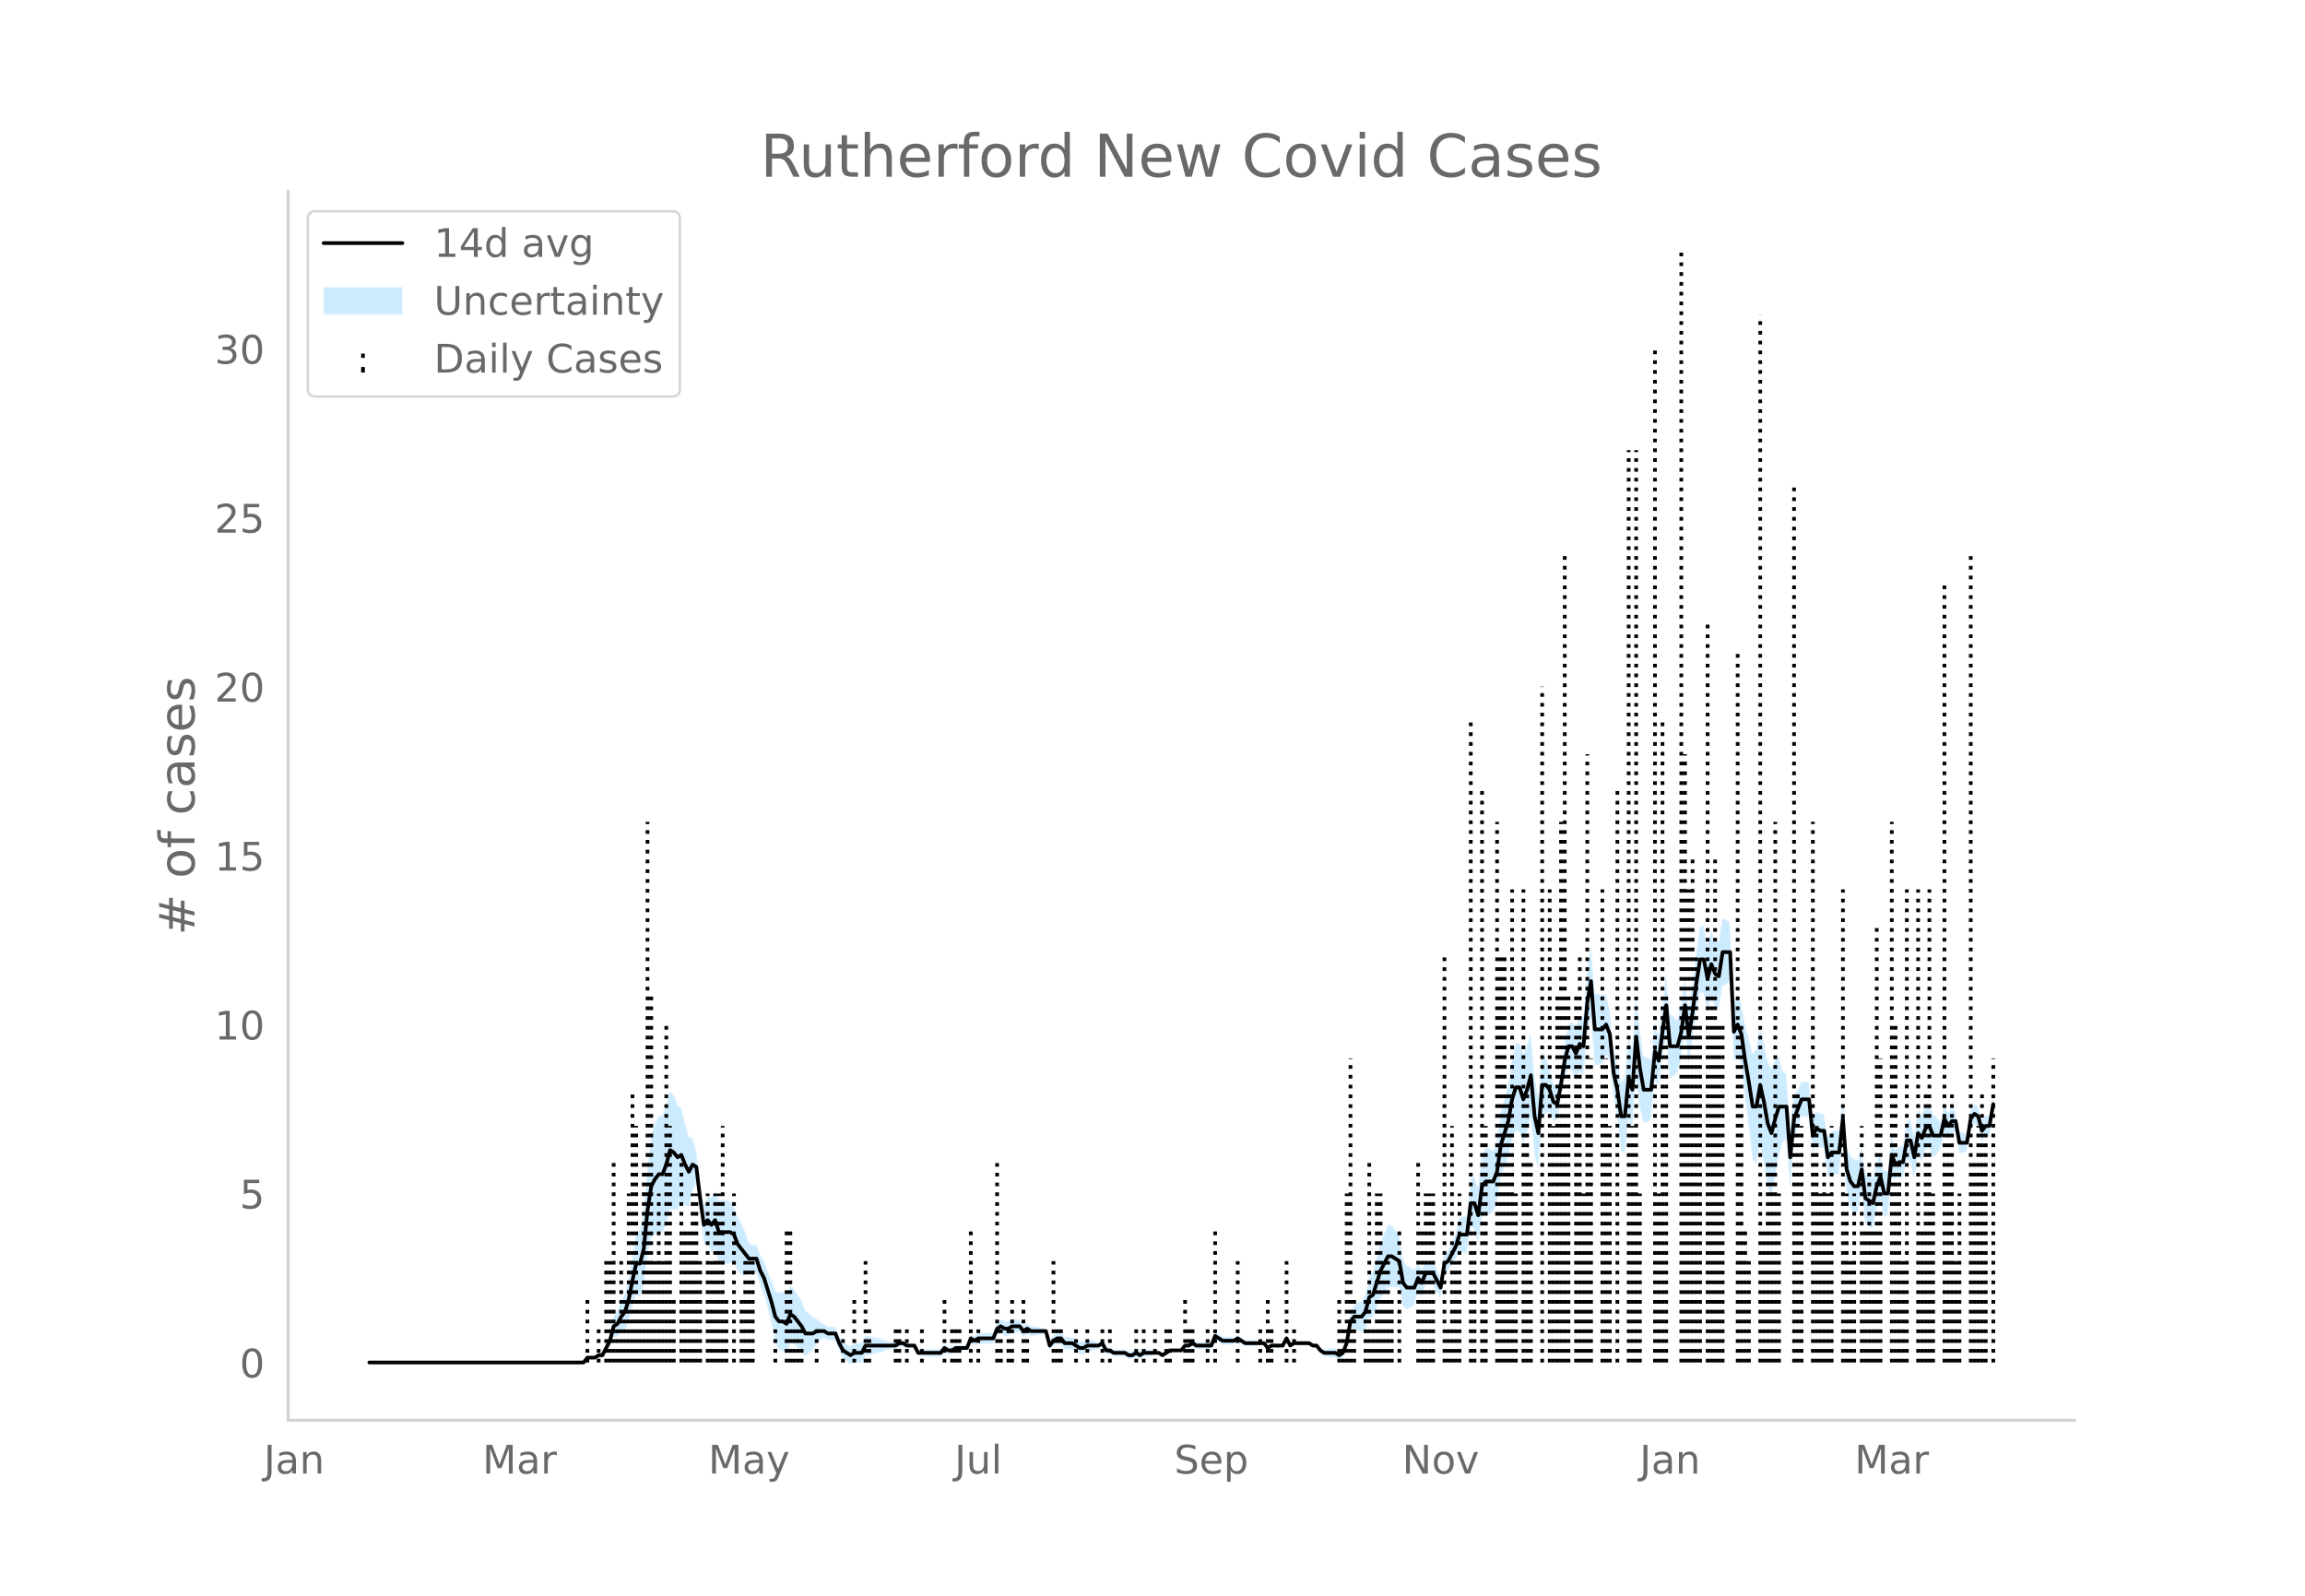 <svg height="864" viewBox="0 0 936 648" width="1248" xmlns="http://www.w3.org/2000/svg" xmlns:xlink="http://www.w3.org/1999/xlink"><defs><style>*{stroke-linecap:butt;stroke-linejoin:round}</style></defs><g id="figure_1"><path d="M0 648h936V0H0z" style="fill:#fff" id="patch_1"/><g id="axes_1"><path d="M117 576.72h725.4V77.76H117z" style="fill:none" id="patch_2"/><g id="PolyCollection_1"><defs><path d="M151.5-94.741H236.983l1.527-1.437 1.526.188 1.527.123 1.526-.754 1.527.146 1.526-2.367 1.527-2.072 1.526-4.266 1.527.11 1.526-1.83 1.527-1.01 1.526-3.685 1.527-6.017 1.526-4.815 1.527 1.292 1.526-4.526 1.527-12.925 1.526-6.882 1.527-1.123 1.526-.894 1.527.237 1.526-3.664 1.527-5.928 1.526.087 1.527.068 1.526-3.25 1.527 1.499 1.527.528 1.526-6.483 1.527-3.365 1.526 11.825 1.527 13.37 1.526-.381 1.527 3.42 1.526-1.068 1.527 5.918 1.526.179 1.527-.18 1.526-.403 1.527.069 1.526 3.3 1.527 1.364 1.526.353 1.527-.578 1.526-.814 1.527.275 1.526 5.353 1.527 3.612 1.526 5.607 1.527 6.275 1.526 7.477 1.527 3.057 1.526.419 1.527 1.02 1.526-4.311 1.527.491 1.526 1.45 1.527 1.425 1.526 2.165 1.527-1.456 1.527-1.332 1.526-2.59 1.527-1.347 1.526-.876 1.527.907 1.526.024 1.527-.024 1.526 4.295 1.527 3.126 1.526 1.132 1.527 1.248 1.526-.865 1.527.204 1.526.113 1.527-3.046 1.526-.234 1.527-.303 1.526-.391 1.527-.355 1.526-.463 1.527-.663 1.526-.08 1.527.02 1.526-.98 1.527-.207 1.526.788 1.527-.281 1.526-.543 1.527 3.483 1.526.282 1.527.192 1.526.137 1.527.097 1.527.063 1.526.033 1.527-2 1.526.935 1.527-.17 1.526-1.184 1.527-.09 1.526-.104 1.527-.12 1.526-3.246 1.527 1.204 1.526-.722 1.527.147 1.526.056 1.527-.028 1.526-.115 1.527-3.442 1.526-.64 1.527 1.003h1.526l1.527-1.004 1.526-.173 1.527-.354 1.526 1.884 1.527-1.16 1.526.833 1.527-.183 1.526-.233 1.527-.308 1.526-.463 1.527 7.017 1.526-1.72 1.527-.877 1.527.062 1.526 2.089 1.527.021 1.526-.08 1.527 1.093 1.526 1.012 1.527.022 1.526-1.13 1.527-.242 1.526-.37 1.527-.611 1.526-.99 1.527 3.069 1.526-.07 1.527.931 1.526.113 1.527.046 1.526-.015 1.527 1.11 1.526.125 1.527-.961 1.526.98 1.527-1.083 1.526-.143 1.527-.197 1.526-.623 1.527-.08 1.526.916 1.527-.98 1.526-.872 1.527.082 1.526.066h1.527l1.527-1.688 1.526.21 1.527-.768 1.526 1.052 1.527.037 1.526.005 1.527-.026 1.526-.06 1.527-3.652 1.526 1.035 1.527.956 1.526-.074 1.527-.132 1.526-.208 1.527-.938 1.526.932 1.527.98 1.526-.059 1.527-.067 1.526-.075 1.527-.086 1.526-.1 1.527 2.029 1.526-1.004 1.527.032 1.526.01 1.527-.01 1.526-2.829 1.527 2.797 1.526-1.045h6.107l1.526.989 1.527.003 1.526 2.106 1.527 1.308 1.526.235 1.527.18 1.526.139 1.527.932 1.526-.927 1.527-3.92 1.526-7.28 1.527-.664 1.526.903 1.527.678 1.526-1.247 1.527-4.647 1.526-.127 1.527-3.896 1.526-3.78 1.527-2.067 1.526-2.348 1.527-.214 1.526.087 1.527-.118 1.526 8.05 1.527 1.24 1.526-.873 1.527-1.084 1.526-5.074 1.527 1.496 1.526-4.433 1.527-.12 1.527-.006 1.526 2.867 1.527 2.652 1.526-10.159 1.527-1.11 1.526-2.517 1.527-1.952 1.526-3.668 1.527.697 1.526.31 1.527-10.63 1.526 1.122 1.527 5.255 1.526-10.407 1.527-1.009 1.526.024 1.527-1.106 1.526-4 1.527-10.067 1.526-4.061 1.527-3.986 1.526-7.092 1.527-3.62 1.526.135 1.527 5.045 1.526-3.996 1.527-6.767 1.526 15.468 1.527 5.56 1.526-20.786 1.527-2.01 1.526-.524 1.527 3.457 1.527-.034 1.526-8.284 1.527-8.758 1.526-4.274 1.527 1.203 1.526 3.446 1.527-3.105 1.526 1.57 1.527-15.973 1.526-7.77 1.527 19.616 1.526-.18 1.527-.555 1.526-3.357 1.527 1.555 1.526 15.015 1.527 8.253 1.526 13.734 1.527 2.147 1.526-15.36 1.527 5.449 1.526-21.483 1.527 11.782 1.526 6.462 1.527-.41 1.526-.684 1.527-16.45 1.526 2.528 1.527-11.63 1.526-8.178 1.527 16.778 1.526-1.022 1.527-1.527 1.527-5.726 1.526-10.254 1.527 12.742 1.526-9.333 1.527-11.146 1.526-8.636 1.527-.02 1.526 7.991 1.527-6.004 1.526 4.069 1.527 1.29 1.526-9.896 1.527-.69 1.526-1.388 1.527 32.344 1.526-2.278 1.527 3.79 1.526 13.15 1.527 12.151 1.526 13.092 1.527 2.022 1.526-8.03 1.527 7.324 1.526 9.72 1.527 4.46 1.526-7.893 1.527-8.546 1.526-5.875 1.527-1.426 1.526 19.725 1.527-18.52 1.526-5.716 1.527-4.544 1.527.124 1.526.116 1.527 14.397 1.526-3.004 1.527 1.107 1.526-.062 1.527 12.011 1.526-1.443 1.527.279 1.526.061 1.527-14.232 1.526 21.631 1.527 5.952 1.526 2.313 1.527-.281 1.526-8.363 1.527 12.673 1.526 1.32 1.527 1.07 1.526-7.696 1.527-4.078 1.526 6.733 1.527-.296 1.526-15.77 1.527.81 1.526-.719 1.527.391 1.526-7.508 1.527.909 1.526 7.05 1.527-9.285 1.526 1.756 1.527-4.307 1.527-.885 1.526 3.775 1.527-1.298 1.526-2.105 1.527-6.394 1.526 2.48 1.527-2.415 1.526-.854 1.527 8.886 1.526.063 1.527-.839 1.526-9.517 1.527-1.634 1.526 1.218 1.527 5.878 1.526-2.03 1.527-.091 1.526-8.252v-9.373l-1.526 9.39-1.527-.091-1.526 1.89-1.527-5.883-1.526-.742-1.527 2.286-1.526 10.085-1.527-.838-1.526.062-1.527-8.756-1.526-.854-1.527 1.506-1.526-3.401-1.527 7.327-1.526-2.105-1.527-1.297-1.526-4.067-1.527 1.076-1.527 3.534-1.526-2.165-1.527 10.318-1.526-6.672-1.527.91-1.526 10.133-1.527.391-1.526 1.241-1.527-7.03-1.526 15.594-1.527-.296-1.526-6.989-1.527 3.763-1.526 6.026-1.527-.89-1.526-.64-1.527-10.85-1.526 5.358-1.527-.28-1.526-1.609-1.527-3.849-1.526-19.534-1.527 13.211-1.526.062-1.527.278-1.526 2.478-1.527-9.552-1.526-.062-1.527-.854-1.526 2.878-1.527-15.007-1.526.116-1.527.124-1.527 3.297-1.526 2.124-1.527 12.845-1.526-21.44-1.527-1.426-1.526-5.875-1.527 1.255-1.526 3.869-1.527-3.382-1.526-7.922-1.527-6.398-1.526 9.612-1.527 2.022-1.526-6.51-1.527-5.49-1.526-8.415-1.527-4.05-1.526 3.603-1.527-32.344-1.526-1.388-1.527-.69-1.526 9.705-1.527-.67-1.526-3.771-1.527 5.757-1.526-7.69-1.527-.021-1.526 10.966-1.527 12.377-1.526 10.27-1.527-12.742-1.526 11.31-1.527 6.035-1.527-1.527-1.526-1.022-1.527-16.546-1.526 13.385-1.527 11.892-1.526-5.312-1.527 14.914-1.526-.684-1.527-.41-1.526-11.18-1.527-13.702-1.526 21.643-1.527-4.352-1.526 16.004-1.527 2.147-1.526-7.83-1.527-5.468-1.526-16.35-1.527-6.285-1.526.563-1.527-.555-1.526-.18-1.527-19.59-1.526 9.873-1.527 19.311-1.526-.39-1.527 4.737-1.526-2.435-1.527 1.203-1.526 7.488-1.527 10.845-1.526 7.397-1.527-1.994-1.527-6.344-1.526-4.445-1.527-2.01-1.526 18.42-1.527-8.162-1.526-17.857-1.527 4.995-1.526 3.845-1.527-4.756-1.526.135-1.527 6.18-1.526 10.551-1.527 5.816-1.526 5.74-1.527 11.496-1.526 3.84-1.527-1.106-1.526.024-1.527 2.912-1.526 13.116-1.527-4.546-1.526 1.121-1.527 14.855-1.526.31-1.527.697-1.526 6.132-1.527 3.93-1.526 3.362-1.527.851-1.526 9.444-1.527-3.23-1.526-3.013-1.527-.006-1.527-.12-1.526 3.408-1.527-2.425-1.526 2.767-1.527-1.084-1.526-.873-1.527-2.679-1.526-9.593-1.527-2.079-1.526-1.873-1.527-.213-1.526 3.533-1.527 3.814-1.526 6.02-1.527 5.905-1.526 1.834-1.527 7.114-1.526 2.674-1.527.678-1.526.903-1.527 3.256-1.526 10.363-1.527 3.92-1.526 1.034-1.527-1.028-1.526.139-1.527.18-1.526.235-1.527-.653-1.526-1.814-1.527.003-1.526-.972h-6.107l-1.526.916-1.527-3.084-1.526 3.052-1.527-.01-1.526.01-1.527.032-1.526.956-1.527-1.892-1.526-.1-1.527-.085-1.526-.076-1.527-.067-1.526-.059-1.527-.98-1.526-1.027-1.527 1.02-1.526-.206-1.527-.132-1.526-.075-1.527-1.004-1.526-.926-1.527 4.19-1.526-.06-1.527-.026-1.526.005-1.527.037-1.526-.909-1.527 1.193-1.526.21-1.527 2.233h-1.527l-1.526.065-1.527.083-1.526 1.088-1.527.98-1.526-1.045-1.527-.08-1.526-.622-1.527-.197-1.526-.143-1.527.877-1.526-.98-1.527 1-1.526.124-1.527-.85-1.526-.015-1.527.045-1.526.113-1.527-1.03-1.526-.069-1.527-2.81-1.526.969-1.527-.61-1.526-.371-1.527-.243-1.526.831-1.527.022-1.526-.948-1.527-.867-1.526-.08-1.527.021-1.526-1.832-1.527.063-1.527 1.082-1.526 2.2-1.527-4.744-1.526-.463-1.527-.308-1.526-.233-1.527-.183-1.526-1.127-1.527.8-1.526-2.036-1.527-.354-1.526-.174-1.527.957h-1.526l-1.527-.957-1.526 1.32-1.527 4.399-1.526-.115-1.527-.028-1.526.056-1.527.147-1.526 1.239-1.527-.757-1.526 4.595-1.527-.12-1.526-.103-1.527-.09-1.526.776-1.527-.17-1.526-1.026-1.527 1.921-1.526.033-1.527.063-1.527.096-1.526.138-1.527.192-1.526.282-1.527-2.398-1.526-.543-1.527-.282-1.526-1.172-1.527-.206-1.526.98-1.527.02-1.526-.08-1.527-.663-1.526-.464-1.527-.354-1.526-.392-1.527-.302-1.526-.234-1.527 2.834-1.526.114-1.527.203-1.526 1.096-1.527-.713-1.526-.827-1.527-2.756-1.526-3.545-1.527-.024-1.526.024-1.527-1.054-1.526-.876-1.527-1.347-1.526-.63-1.527-1.332-1.527-1.456-1.526-3.715-1.527-2.496-1.526-2.47-1.527-1.47-1.526 3.53-1.527-.94-1.526.42-1.527-.864-1.526-4.285-1.527-3.526-1.526-4.194-1.527-2.269-1.526-4.448-1.527.275-1.526-.815-1.527-4.498-1.526-3.567-1.527-2.557-1.526-4.54-1.527-1.892-1.526-.403-1.527-.18-1.526.179-1.527-3.883-1.526 2.851-1.527-.499-1.526 3.54-1.527-8.193-1.526-13.659-1.527-5.326-1.526-.602-1.527-5.352-1.527-6.343-1.526-1.29-1.527-3.852-1.526-1.873-1.527 5.833-1.526 4.178-1.527.237-1.526 3.026-1.527 4.758-1.526 12.72-1.527 18.44-1.526 7.235-1.527 1.292-1.526 8.907-1.527 9.665-1.526 6.115-1.527 2.911-1.526 4.052-1.527 2.07-1.526 7.495-1.527 3.81-1.526 3.512-1.527.147-1.526 1.206-1.527.123-1.526.188-1.527 2.484H151.5z" id="m5851a0dc11" style="stroke:#fff;stroke-opacity:.2"/></defs><g clip-path="url(#p444fb8e5a4)"><use style="fill:#089fff;fill-opacity:.2;stroke:#fff;stroke-opacity:.2" xlink:href="#m5851a0dc11" y="648"/></g></g><g id="LineCollection_1"><path clip-path="url(#p444fb8e5a4)" d="M238.51 553.259v-27.444M243.09 553.259v-13.722M246.143 553.259v-41.166M247.67 553.259v-41.166M249.196 553.259v-82.33M250.723 553.259v-13.722M252.25 553.259v-41.166M253.776 553.259v-27.444M255.302 553.259v-68.61M256.829 553.259V443.485M258.355 553.259v-96.053M259.882 553.259v-27.444M261.408 553.259v-82.33M262.935 553.259V333.71M264.461 553.259v-150.94M265.988 553.259v-41.166M267.514 553.259v-68.61M269.04 553.259v-41.166M270.567 553.259V416.04M272.094 553.259v-96.053M273.62 553.259v-27.444M276.673 553.259v-82.33M278.2 553.259v-54.887M279.727 553.259v-54.887M281.253 553.259v-68.61M282.78 553.259v-68.61M284.306 553.259v-41.166M287.36 553.259v-68.61M288.886 553.259v-41.166M290.412 553.259v-68.61M291.939 553.259v-68.61M293.465 553.259v-96.053M294.992 553.259v-27.444M298.045 553.259v-68.61M301.098 553.259v-27.444M302.624 553.259v-41.166M304.15 553.259v-41.166M305.677 553.259v-41.166M314.836 553.259v-13.722M319.416 553.259v-54.887M320.942 553.259v-54.887M322.469 553.259v-13.722M323.995 553.259v-13.722M325.522 553.259v-13.722M331.628 553.259v-13.722M342.314 553.259v-13.722M346.893 553.259v-27.444M351.473 553.259v-41.166M353 553.259v-13.722M363.685 553.259v-13.722M365.211 553.259v-13.722M368.264 553.259v-13.722M374.37 553.259v-13.722M383.53 553.259v-27.444M386.583 553.259v-13.722M388.11 553.259v-13.722M389.636 553.259v-13.722M394.215 553.259v-54.887M397.268 553.259v-13.722M404.9 553.259v-82.33M406.427 553.259v-13.722M409.48 553.259v-13.722M411.007 553.259v-27.444M415.586 553.259v-27.444M417.113 553.259v-13.722M427.798 553.259v-41.166M429.325 553.259v-13.722M430.852 553.259v-13.722M436.958 553.259v-13.722M441.537 553.259v-13.722M447.643 553.259v-13.722M450.696 553.259v-13.722M461.382 553.259v-13.722M464.435 553.259v-13.722M469.014 553.259v-13.722M473.594 553.259v-13.722M475.12 553.259v-13.722M481.227 553.259v-27.444M482.753 553.259v-13.722M484.28 553.259v-13.722M490.386 553.259v-13.722M493.439 553.259v-54.887M502.598 553.259v-41.166M511.757 553.259v-13.722M514.81 553.259v-27.444M516.336 553.259v-13.722M522.442 553.259v-41.166M525.495 553.259v-13.722M543.814 553.259v-27.444M545.34 553.259v-13.722M546.867 553.259v-68.61M548.393 553.259V429.763M549.92 553.259v-27.444M554.5 553.259v-27.444M556.026 553.259v-82.33M557.552 553.259v-13.722M559.079 553.259v-68.61M560.605 553.259v-68.61M562.132 553.259v-41.166M563.658 553.259v-41.166M565.185 553.259v-27.444M568.238 553.259v-54.887M575.87 553.259v-82.33M577.397 553.259v-54.887M578.923 553.259v-68.61M580.45 553.259v-68.61M581.977 553.259v-68.61M586.556 553.259V388.597M588.083 553.259v-13.722M589.61 553.259v-96.053M591.136 553.259v-41.166M592.662 553.259v-68.61M597.242 553.259V292.545M598.768 553.259v-54.887M601.821 553.259v-233.27M603.348 553.259v-96.053M607.927 553.259V333.71M609.454 553.259V388.597M610.98 553.259V388.597M612.507 553.259V443.485M614.033 553.259V361.154M615.56 553.259v-68.61M618.613 553.259V361.154M620.14 553.259V443.485M621.666 553.259v-82.33M626.245 553.259V278.823M629.298 553.259V361.154M630.825 553.259v-96.053M632.352 553.259v-150.94M633.878 553.259V333.71M635.405 553.259V223.936M636.931 553.259v-150.94M639.984 553.259v-150.94M641.51 553.259V388.597M643.037 553.259v-68.61M644.564 553.259V306.267M646.09 553.259V429.763M650.67 553.259V361.154M652.196 553.259V429.763M653.723 553.259v-96.053M656.776 553.259v-233.27M661.355 553.259V182.77M662.882 553.259v-96.053M664.408 553.259V182.77M665.935 553.259v-68.61M672.04 553.259V141.605M673.567 553.259v-68.61M675.094 553.259V292.545M676.62 553.259v-150.94M682.727 553.259V100.44M684.253 553.259V306.267M685.78 553.259V361.154M687.306 553.259V347.432M688.833 553.259V388.597M690.36 553.259V416.04M693.412 553.259v-301.88M694.939 553.259v-150.94M696.465 553.259V347.432M697.992 553.259V416.04M699.518 553.259V416.04M705.624 553.259V265.1M707.15 553.259V416.04M708.677 553.259v-54.887M710.204 553.259v-41.166M714.783 553.259V127.884M716.31 553.259v-54.887M717.836 553.259v-82.33M719.363 553.259v-82.33M720.89 553.259V333.71M722.416 553.259v-68.61M728.522 553.259V196.492M730.048 553.259V443.485M731.575 553.259v-96.053M736.155 553.259V333.71M737.681 553.259v-96.053M739.208 553.259v-68.61M740.734 553.259v-82.33M742.26 553.259v-68.61M743.787 553.259v-96.053M748.367 553.259V361.154M749.893 553.259v-68.61M751.42 553.259v-41.166M752.946 553.259v-68.61M756 553.259v-96.053M757.526 553.259v-54.887M759.052 553.259v-82.33M760.579 553.259v-54.887M762.105 553.259V374.876M763.632 553.259V429.763M768.211 553.259V333.71M769.738 553.259V416.04M771.264 553.259v-82.33M772.79 553.259v-41.166M774.317 553.259V361.154M778.897 553.259V361.154M780.423 553.259v-54.887M781.95 553.259V443.485M783.477 553.259V361.154M785.003 553.259v-68.61M789.583 553.259V237.658M791.11 553.259v-96.053M792.636 553.259V443.485M794.162 553.259v-41.166M795.689 553.259v-68.61M800.268 553.259V223.936M801.795 553.259v-82.33M803.321 553.259v-96.053M804.848 553.259V443.485M806.374 553.259v-96.053M809.427 553.259V429.763" style="fill:none;stroke:#000;stroke-dasharray:1.5,2.475;stroke-dashoffset:0;stroke-width:1.5"/></g><path clip-path="url(#p444fb8e5a4)" d="M149.973 553.259h87.011l1.527-1.96h3.053l1.526-.98h1.527l3.053-5.881 1.526-5.881 1.527-.98 1.526-2.94 1.527-1.96 1.526-4.902 1.527-7.84 1.526-6.861h1.527l1.526-5.881 1.527-15.682 1.526-9.801 1.527-2.94 1.526-1.961h1.527l1.526-3.92 1.527-5.881 1.526.98 1.527 1.96 1.526-.98 1.527 3.92 1.527 2.94 1.526-2.94 1.527.98 1.526 12.742 1.527 10.782 1.526-1.96 1.527 1.96 1.526-1.96 1.527 4.9h4.58l1.526.98 1.526 3.92 4.58 5.881h3.053l1.526 4.901 1.527 2.94 3.053 9.802 1.526 5.88 1.527 1.96h1.526l1.527.98 1.526-3.92 1.527.98 3.053 3.92 1.526 2.941h3.054l1.526-.98h3.053l1.527.98h3.053l1.526 3.92 1.527 2.941 3.053 1.96 1.526-.98h3.053l1.527-2.94h12.212l1.526-.98h1.527l1.526.98h3.053l1.527 2.94h9.159l1.527-1.96 1.526.98h1.527l1.526-.98h4.58l1.526-3.92 1.527.98 1.526-.98h6.106l1.527-3.921 1.526-.98 1.527.98h1.526l1.527-.98h3.053l1.526 1.96 1.527-.98 1.526.98h6.106l1.527 5.88 1.526-1.96 1.527-.98h1.527l1.526 1.96h3.053l3.053 1.961h1.527l1.526-.98h4.58l1.526-.98 1.527 2.94h1.526l1.527.98h4.58l1.526.98h1.526l1.527-.98 1.526.98 1.527-.98h6.106l1.526.98 3.053-1.96h4.58l1.527-1.96h1.526l1.527-.98 1.526.98h6.106l1.527-3.92 3.053 1.96h4.58l1.526-.98 3.053 1.96h7.632l1.527 1.96 1.526-.98h4.58l1.526-2.94 1.527 2.94 1.526-.98h6.107l1.526.98h1.527l1.526 1.96 1.527.98h4.58l1.526.98 1.526-.98 1.527-3.92 1.526-8.821 1.527-1.96h3.053l1.526-1.96 1.527-5.882 1.526-.98 3.053-9.801 3.053-5.88h1.527l3.053 1.96 1.526 8.82 1.527 1.96h3.053l1.526-3.92 1.527 1.96 1.526-3.92h3.054l3.053 5.88 1.526-9.8 1.527-.98 3.053-5.881 1.526-4.901h3.053l1.527-12.742h1.526l1.527 4.901 1.526-11.761 1.527-1.96h3.053l1.526-3.921 1.527-10.782 3.053-9.8 1.526-8.822 1.527-4.9h1.526l1.527 4.9 1.526-3.92 1.527-5.881 1.526 16.662 1.527 6.86 1.526-19.602h1.527l1.526 1.96 1.527 4.901 1.527.98 1.526-7.84 1.527-9.802 1.526-5.88h1.527l1.526 2.94 1.527-3.921 1.526.98 1.527-17.642 1.526-8.821L647.617 418h3.053l1.526-1.96 1.527 3.92 1.526 15.683 1.527 6.86 1.526 10.782h1.527l1.526-15.682 1.527 4.9 1.526-21.562 1.527 12.741 1.526 8.821h3.053l1.527-15.682 1.526 3.92 1.527-11.76 1.526-10.782 1.527 16.662h3.053l1.527-5.88 1.526-10.782 1.527 12.742 1.526-9.802 1.527-11.761 1.526-9.801h1.527l1.526 7.84 1.527-5.88 1.526 3.92 1.527.98 1.526-9.8h3.053l1.527 32.343 1.526-2.94 1.527 3.92 1.526 10.782 1.527 8.821 1.526 9.801h1.527l1.526-8.82 1.527 6.86 1.526 8.821 1.527 3.92 1.526-5.88 1.527-4.9h3.053l1.526 20.582 1.527-15.682 3.053-7.841h3.053l1.527 14.702 1.526-2.94 1.527.98h1.526l1.527 10.781 1.526-1.96h3.053l1.527-13.722 1.526 20.583 1.527 4.9 1.526 1.96h1.527l1.526-6.86 1.527 11.761 3.053 1.96 1.526-6.86 1.527-3.921 1.526 6.86h1.527l1.526-15.681 1.527 3.92 1.526-.98h1.527l1.526-8.82h1.527l1.526 6.86 1.527-9.801 1.526 1.96 1.527-3.92 1.527-.98 1.526 3.92h3.053l1.527-6.861 1.526 2.94 1.527-1.96h1.526l1.527 8.821h3.053l1.526-9.801 1.527-1.96 1.526.98 1.527 5.88 1.526-1.96h1.527l1.526-8.82h0" style="fill:none;stroke:#000;stroke-linecap:round;stroke-width:1.5" id="line2d_1"/><path d="M117 576.72V77.76" style="fill:none;stroke:#d3d3d3;stroke-linecap:square;stroke-linejoin:miter;stroke-width:1.25" id="patch_3"/><path d="M117 576.72h725.4" style="fill:none;stroke:#d3d3d3;stroke-linecap:square;stroke-linejoin:miter;stroke-width:1.25" id="patch_4"/><g id="matplotlib.axis_1"><g id="xtick_1"><g style="fill:#696969" transform="matrix(.16 0 0 -.16 107.11 598.378)" id="text_1"><defs><path d="M9.813 72.906h9.859V5.078q0-13.187-5-19.14-5-5.954-16.094-5.954h-3.75v8.297h3.078q6.531 0 9.219 3.672Q9.813-4.39 9.813 5.078z" id="DejaVuSans-74"/><path d="M34.281 27.484q-10.89 0-15.093-2.484-4.204-2.484-4.204-8.5 0-4.781 3.157-7.594 3.156-2.797 8.562-2.797 7.485 0 12 5.297 4.516 5.297 4.516 14.078v2zm17.922 3.72V0H43.22v8.297Q40.14 3.328 35.547.953q-4.594-2.375-11.234-2.375-8.391 0-13.36 4.719Q6 8.016 6 15.922q0 9.219 6.172 13.906 6.187 4.688 18.437 4.688h12.61v.89q0 6.203-4.078 9.594-4.078 3.39-11.453 3.39-4.688 0-9.141-1.124-4.438-1.125-8.531-3.375v8.312q4.921 1.906 9.562 2.844 4.64.953 9.031.953 11.875 0 17.735-6.156 5.86-6.14 5.86-18.64z" id="DejaVuSans-97"/><path d="M54.89 33.016V0h-8.984v32.719q0 7.765-3.031 11.61-3.031 3.858-9.078 3.858-7.281 0-11.484-4.64-4.204-4.625-4.204-12.64V0H9.08v54.688h9.03v-8.5q3.235 4.937 7.594 7.374Q30.078 56 35.797 56q9.422 0 14.25-5.828 4.844-5.828 4.844-17.156z" id="DejaVuSans-110"/></defs><use xlink:href="#DejaVuSans-74"/><use x="29.492" xlink:href="#DejaVuSans-97"/><use x="90.771" xlink:href="#DejaVuSans-110"/></g></g><g id="xtick_2"><g style="fill:#696969" transform="matrix(.16 0 0 -.16 195.94 598.378)" id="text_2"><defs><path d="M9.813 72.906h14.703l18.593-49.61 18.703 49.61h14.704V0H66.89v64.016l-18.797-50h-9.907l-18.796 50V0H9.813z" id="DejaVuSans-77"/><path d="M41.11 46.297q-1.516.875-3.297 1.281Q36.03 48 33.89 48q-7.625 0-11.703-4.953-4.079-4.953-4.079-14.234V0H9.08v54.688h9.03v-8.5q2.844 4.984 7.375 7.39Q30.031 56 36.531 56q.922 0 2.047-.125 1.125-.11 2.484-.36z" id="DejaVuSans-114"/></defs><use xlink:href="#DejaVuSans-77"/><use x="86.279" xlink:href="#DejaVuSans-97"/><use x="147.559" xlink:href="#DejaVuSans-114"/></g></g><g id="xtick_3"><g style="fill:#696969" transform="matrix(.16 0 0 -.16 287.61 598.378)" id="text_3"><defs><path d="M32.172-5.078q-3.797-9.766-7.422-12.735-3.61-2.984-9.656-2.984H7.906v7.516h5.282q3.703 0 5.75 1.765Q21-9.766 23.483-3.219l1.61 4.094-22.11 53.813H12.5l17.094-42.766 17.093 42.766h9.516z" id="DejaVuSans-121"/></defs><use xlink:href="#DejaVuSans-77"/><use x="86.279" xlink:href="#DejaVuSans-97"/><use x="147.559" xlink:href="#DejaVuSans-121"/></g></g><g id="xtick_4"><g style="fill:#696969" transform="matrix(.16 0 0 -.16 387.616 598.378)" id="text_4"><defs><path d="M8.5 21.578v33.11h8.984V21.922q0-7.766 3.016-11.656 3.031-3.875 9.094-3.875 7.265 0 11.484 4.64 4.234 4.64 4.234 12.656v31h8.985V0h-8.984v8.406Q42.047 3.422 37.718 1q-4.313-2.422-10.032-2.422-9.421 0-14.312 5.86Q8.5 10.296 8.5 21.578zM31.11 56z" id="DejaVuSans-117"/><path d="M9.422 75.984h8.984V0H9.422z" id="DejaVuSans-108"/></defs><use xlink:href="#DejaVuSans-74"/><use x="29.492" xlink:href="#DejaVuSans-117"/><use x="92.871" xlink:href="#DejaVuSans-108"/></g></g><g id="xtick_5"><g style="fill:#696969" transform="matrix(.16 0 0 -.16 476.832 598.378)" id="text_5"><defs><path d="M53.516 70.516V60.89q-5.61 2.687-10.594 4-4.984 1.328-9.625 1.328-8.047 0-12.422-3.125t-4.375-8.89q0-4.845 2.906-7.313 2.907-2.453 11.016-3.97l5.953-1.218q11.031-2.11 16.281-7.406 5.25-5.297 5.25-14.172 0-10.61-7.11-16.078-7.093-5.469-20.812-5.469-5.172 0-11.015 1.172Q13.14.922 6.89 3.219v10.156q6-3.36 11.765-5.078 5.766-1.703 11.328-1.703 8.438 0 13.032 3.312 4.593 3.328 4.593 9.485 0 5.359-3.297 8.39-3.296 3.032-10.812 4.547L27.484 33.5q-11.03 2.188-15.968 6.875-4.922 4.688-4.922 13.047 0 9.672 6.812 15.234 6.813 5.563 18.766 5.563 5.14 0 10.453-.938 5.328-.922 10.89-2.765z" id="DejaVuSans-83"/><path d="M56.203 29.594v-4.39H14.891q.593-9.282 5.593-14.142 5-4.859 13.938-4.859 5.172 0 10.031 1.266 4.86 1.265 9.656 3.812v-8.5Q49.266.734 44.187-.344 39.11-1.422 33.892-1.422q-13.094 0-20.735 7.61-7.64 7.625-7.64 20.625 0 13.421 7.25 21.296Q20.016 56 32.328 56q11.031 0 17.453-7.11 6.422-7.093 6.422-19.296zm-8.984 2.64q-.094 7.36-4.125 11.75-4.032 4.407-10.672 4.407-7.516 0-12.031-4.25-4.516-4.25-5.203-11.97z" id="DejaVuSans-101"/><path d="M18.11 8.203v-29H9.077v75.484h9.031v-8.296q2.844 4.875 7.157 7.234Q29.594 56 35.594 56q9.968 0 16.187-7.906 6.235-7.907 6.235-20.797T51.78 6.484q-6.218-7.906-16.187-7.906-6 0-10.328 2.375-4.313 2.375-7.157 7.25zm30.578 19.094q0 9.906-4.079 15.547-4.078 5.64-11.203 5.64-7.14 0-11.218-5.64-4.079-5.64-4.079-15.547 0-9.906 4.078-15.547 4.079-5.64 11.22-5.64 7.124 0 11.202 5.64t4.078 15.547z" id="DejaVuSans-112"/></defs><use xlink:href="#DejaVuSans-83"/><use x="63.477" xlink:href="#DejaVuSans-101"/><use x="125" xlink:href="#DejaVuSans-112"/></g></g><g id="xtick_6"><g style="fill:#696969" transform="matrix(.16 0 0 -.16 569.415 598.378)" id="text_6"><defs><path d="M9.813 72.906h13.28l32.329-60.984v60.984h9.562V0h-13.28L19.39 60.984V0H9.813z" id="DejaVuSans-78"/><path d="M30.61 48.39q-7.22 0-11.422-5.64-4.204-5.64-4.204-15.453 0-9.813 4.172-15.453 4.188-5.64 11.453-5.64 7.188 0 11.375 5.655 4.203 5.672 4.203 15.438 0 9.719-4.203 15.406-4.187 5.688-11.375 5.688zm0 7.61q11.718 0 18.406-7.625 6.703-7.61 6.703-21.078 0-13.422-6.703-21.078-6.688-7.64-18.407-7.64-11.765 0-18.437 7.64-6.656 7.656-6.656 21.078 0 13.469 6.656 21.078Q18.844 56 30.609 56z" id="DejaVuSans-111"/><path d="M2.984 54.688H12.5L29.594 8.797l17.093 45.89h9.516L35.687 0H23.485z" id="DejaVuSans-118"/></defs><use xlink:href="#DejaVuSans-78"/><use x="74.805" xlink:href="#DejaVuSans-111"/><use x="135.986" xlink:href="#DejaVuSans-118"/></g></g><g id="xtick_7"><g style="fill:#696969" transform="matrix(.16 0 0 -.16 665.814 598.378)" id="text_7"><use xlink:href="#DejaVuSans-74"/><use x="29.492" xlink:href="#DejaVuSans-97"/><use x="90.771" xlink:href="#DejaVuSans-110"/></g></g><g id="xtick_8"><g style="fill:#696969" transform="matrix(.16 0 0 -.16 753.118 598.378)" id="text_8"><use xlink:href="#DejaVuSans-77"/><use x="86.279" xlink:href="#DejaVuSans-97"/><use x="147.559" xlink:href="#DejaVuSans-114"/></g></g></g><g id="matplotlib.axis_2"><g id="ytick_1"><g style="fill:#696969" transform="matrix(.16 0 0 -.16 97.32 559.338)" id="text_9"><defs><path d="M31.781 66.406q-7.61 0-11.453-7.5Q16.5 51.422 16.5 36.375q0-14.984 3.828-22.484 3.844-7.5 11.453-7.5 7.672 0 11.5 7.5 3.844 7.5 3.844 22.484 0 15.047-3.844 22.531-3.828 7.5-11.5 7.5zm0 7.813q12.266 0 18.735-9.703 6.468-9.688 6.468-28.141 0-18.406-6.468-28.11-6.47-9.687-18.735-9.687-12.25 0-18.718 9.688-6.47 9.703-6.47 28.109 0 18.453 6.47 28.14Q19.53 74.22 31.78 74.22z" id="DejaVuSans-48"/></defs><use xlink:href="#DejaVuSans-48"/></g></g><g id="ytick_2"><g style="fill:#696969" transform="matrix(.16 0 0 -.16 97.32 490.729)" id="text_10"><defs><path d="M10.797 72.906h38.719v-8.312H19.828v-17.86q2.14.735 4.281 1.094 2.157.36 4.313.36 12.203 0 19.328-6.688 7.14-6.688 7.14-18.11 0-11.765-7.328-18.296-7.328-6.516-20.656-6.516-4.593 0-9.36.781-4.75.782-9.827 2.344v9.922q4.39-2.39 9.078-3.563 4.687-1.171 9.906-1.171 8.453 0 13.375 4.437 4.938 4.438 4.938 12.063 0 7.609-4.938 12.047-4.922 4.453-13.375 4.453-3.953 0-7.89-.875-3.922-.875-8.016-2.735z" id="DejaVuSans-53"/></defs><use xlink:href="#DejaVuSans-53"/></g></g><g id="ytick_3"><g style="fill:#696969" transform="matrix(.16 0 0 -.16 87.14 422.12)" id="text_11"><defs><path d="M12.406 8.297h16.11v55.625l-17.532-3.516v8.985l17.438 3.515h9.86V8.296H54.39V0H12.406z" id="DejaVuSans-49"/></defs><use xlink:href="#DejaVuSans-49"/><use x="63.623" xlink:href="#DejaVuSans-48"/></g></g><g id="ytick_4"><g style="fill:#696969" transform="matrix(.16 0 0 -.16 87.14 353.51)" id="text_12"><use xlink:href="#DejaVuSans-49"/><use x="63.623" xlink:href="#DejaVuSans-53"/></g></g><g id="ytick_5"><g style="fill:#696969" transform="matrix(.16 0 0 -.16 87.14 284.902)" id="text_13"><defs><path d="M19.188 8.297h34.421V0H7.33v8.297q5.609 5.812 15.296 15.594 9.703 9.797 12.188 12.64 4.734 5.313 6.609 9 1.89 3.688 1.89 7.25 0 5.813-4.078 9.469-4.078 3.672-10.625 3.672-4.64 0-9.797-1.61-5.14-1.609-11-4.89v9.969Q13.767 71.78 18.938 73q5.188 1.219 9.485 1.219 11.328 0 18.062-5.672 6.735-5.656 6.735-15.125 0-4.5-1.688-8.531-1.672-4.016-6.125-9.485-1.218-1.422-7.765-8.187-6.532-6.766-18.453-18.922z" id="DejaVuSans-50"/></defs><use xlink:href="#DejaVuSans-50"/><use x="63.623" xlink:href="#DejaVuSans-48"/></g></g><g id="ytick_6"><g style="fill:#696969" transform="matrix(.16 0 0 -.16 87.14 216.293)" id="text_14"><use xlink:href="#DejaVuSans-50"/><use x="63.623" xlink:href="#DejaVuSans-53"/></g></g><g id="ytick_7"><g style="fill:#696969" transform="matrix(.16 0 0 -.16 87.14 147.684)" id="text_15"><defs><path d="M40.578 39.313Q47.656 37.797 51.625 33q3.984-4.781 3.984-11.813 0-10.78-7.422-16.703-7.421-5.906-21.093-5.906-4.578 0-9.438.906-4.86.907-10.031 2.72v9.515q4.094-2.39 8.969-3.61 4.89-1.218 10.218-1.218 9.266 0 14.125 3.656 4.86 3.656 4.86 10.64 0 6.454-4.516 10.079-4.515 3.64-12.562 3.64h-8.5v8.11h8.89q7.266 0 11.125 2.906 3.86 2.906 3.86 8.375 0 5.61-3.985 8.61-3.968 3.015-11.39 3.015-4.063 0-8.703-.89-4.641-.876-10.203-2.72v8.782q5.624 1.562 10.53 2.344 4.907.78 9.25.78 11.235 0 17.766-5.109 6.547-5.093 6.547-13.78 0-6.063-3.468-10.235-3.47-4.172-9.86-5.782z" id="DejaVuSans-51"/></defs><use xlink:href="#DejaVuSans-51"/><use x="63.623" xlink:href="#DejaVuSans-48"/></g></g><g style="fill:#696969" transform="matrix(0 -.2 -.2 0 78.98 379.813)" id="text_16"><defs><path d="M51.125 44H36.922l-4.11-16.313h14.313zm-7.328 27.781-5.078-20.265h14.265L58.11 71.78h7.813L60.89 51.516h15.234V44h-17.14l-4-16.313h15.53V20.22H53.079L48 0h-7.813l5.032 20.219H30.906L25.875 0h-7.86l5.079 20.219H7.719v7.468h17.187L29 44H13.281v7.516h17.625l4.985 20.265z" id="DejaVuSans-35"/><path d="M37.11 75.984V68.5h-8.594q-4.828 0-6.72-1.953-1.874-1.953-1.874-7.031v-4.828h14.797v-6.985H19.922V0H10.89v47.703H2.297v6.984h8.594V58.5q0 9.125 4.25 13.297 4.25 4.187 13.468 4.187z" id="DejaVuSans-102"/><path d="M48.781 52.594v-8.407q-3.812 2.11-7.64 3.157-3.828 1.047-7.735 1.047-8.75 0-13.593-5.547-4.829-5.532-4.829-15.547 0-10.016 4.829-15.563 4.843-5.53 13.593-5.53 3.907 0 7.735 1.046 3.828 1.047 7.64 3.156V2.094Q45.016.344 40.984-.531q-4.015-.89-8.562-.89-12.36 0-19.64 7.765-7.266 7.765-7.266 20.953 0 13.375 7.343 21.031Q20.22 56 33.016 56q4.14 0 8.093-.86 3.953-.843 7.672-2.546z" id="DejaVuSans-99"/><path d="M44.281 53.078v-8.5q-3.797 1.953-7.906 2.922-4.094.984-8.5.984-6.688 0-10.031-2.047-3.344-2.046-3.344-6.156 0-3.125 2.39-4.906 2.391-1.781 9.626-3.39l3.078-.688q9.562-2.047 13.593-5.781 4.032-3.735 4.032-10.422 0-7.625-6.032-12.078-6.03-4.438-16.578-4.438-4.39 0-9.156.86Q10.688.296 5.422 2v9.281q4.984-2.594 9.812-3.89 4.829-1.282 9.579-1.282 6.343 0 9.75 2.172 3.421 2.172 3.421 6.125 0 3.656-2.468 5.61-2.453 1.953-10.813 3.765l-3.125.735q-8.344 1.75-12.062 5.39-3.704 3.64-3.704 9.985 0 7.718 5.47 11.906Q16.75 56 26.811 56q4.97 0 9.36-.734 4.406-.72 8.11-2.188z" id="DejaVuSans-115"/></defs><use xlink:href="#DejaVuSans-35"/><use x="83.789" xlink:href="#DejaVuSans-32"/><use x="115.576" xlink:href="#DejaVuSans-111"/><use x="176.758" xlink:href="#DejaVuSans-102"/><use x="211.963" xlink:href="#DejaVuSans-32"/><use x="243.75" xlink:href="#DejaVuSans-99"/><use x="298.73" xlink:href="#DejaVuSans-97"/><use x="360.01" xlink:href="#DejaVuSans-115"/><use x="412.109" xlink:href="#DejaVuSans-101"/><use x="473.633" xlink:href="#DejaVuSans-115"/></g></g><g style="fill:#696969" transform="matrix(.24 0 0 -.24 308.75 71.76)" id="text_17"><defs><path d="M44.39 34.188q3.172-1.079 6.172-4.594 3-3.516 6.032-9.672L66.609 0H56l-9.313 18.703q-3.624 7.328-7.015 9.719-3.39 2.39-9.25 2.39h-10.75V0h-9.86v72.906h22.266q12.5 0 18.656-5.234 6.157-5.219 6.157-15.766 0-6.89-3.203-11.437-3.204-4.532-9.297-6.282zM19.673 64.797V38.922h12.406q7.125 0 10.766 3.297 3.64 3.297 3.64 9.687 0 6.39-3.64 9.64-3.64 3.25-10.766 3.25z" id="DejaVuSans-82"/><path d="M18.313 70.219V54.688h18.5v-6.985h-18.5V18.016q0-6.688 1.828-8.594 1.828-1.906 7.453-1.906h9.218V0h-9.218q-10.407 0-14.36 3.875-3.953 3.89-3.953 14.14v29.688H2.687v6.984h6.594V70.22z" id="DejaVuSans-116"/><path d="M54.89 33.016V0h-8.984v32.719q0 7.765-3.031 11.61-3.031 3.858-9.078 3.858-7.281 0-11.484-4.64-4.204-4.625-4.204-12.64V0H9.08v75.984h9.03V46.188q3.235 4.937 7.594 7.374Q30.078 56 35.797 56q9.422 0 14.25-5.828 4.844-5.828 4.844-17.156z" id="DejaVuSans-104"/><path d="M45.406 46.39v29.594h8.985V0h-8.985v8.203Q42.578 3.328 38.25.953q-4.313-2.375-10.375-2.375-9.906 0-16.14 7.906-6.22 7.922-6.22 20.813 0 12.89 6.22 20.797Q17.968 56 27.874 56q6.063 0 10.375-2.375 4.328-2.36 7.156-7.234zm-30.61-19.093q0-9.906 4.079-15.547 4.078-5.64 11.203-5.64 7.125 0 11.219 5.64 4.11 5.64 4.11 15.547 0 9.906-4.11 15.547-4.094 5.64-11.219 5.64-7.125 0-11.203-5.64-4.078-5.64-4.078-15.547z" id="DejaVuSans-100"/><path d="M4.203 54.688h8.985l11.234-42.672 11.172 42.672h10.593l11.235-42.672 11.187 42.672h8.985L63.28 0H52.688L40.922 44.828 29.109 0H18.5z" id="DejaVuSans-119"/><path d="M64.406 67.281v-10.39q-4.984 4.64-10.625 6.922-5.64 2.296-11.984 2.296-12.5 0-19.14-7.64-6.641-7.64-6.641-22.094 0-14.406 6.64-22.047 6.64-7.64 19.14-7.64 6.345 0 11.985 2.296 5.64 2.297 10.625 6.938V5.609Q59.234 2.094 53.437.33q-5.78-1.75-12.218-1.75-16.563 0-26.094 10.124-9.516 10.14-9.516 27.672 0 17.578 9.516 27.703 9.531 10.14 26.094 10.14 6.531 0 12.312-1.734 5.797-1.734 10.875-5.203z" id="DejaVuSans-67"/><path d="M9.422 54.688h8.984V0H9.422zm0 21.296h8.984v-11.39H9.422z" id="DejaVuSans-105"/></defs><use xlink:href="#DejaVuSans-82"/><use x="64.982" xlink:href="#DejaVuSans-117"/><use x="128.361" xlink:href="#DejaVuSans-116"/><use x="167.57" xlink:href="#DejaVuSans-104"/><use x="230.949" xlink:href="#DejaVuSans-101"/><use x="292.473" xlink:href="#DejaVuSans-114"/><use x="333.586" xlink:href="#DejaVuSans-102"/><use x="368.791" xlink:href="#DejaVuSans-111"/><use x="429.973" xlink:href="#DejaVuSans-114"/><use x="469.336" xlink:href="#DejaVuSans-100"/><use x="532.813" xlink:href="#DejaVuSans-32"/><use x="564.6" xlink:href="#DejaVuSans-78"/><use x="639.404" xlink:href="#DejaVuSans-101"/><use x="700.928" xlink:href="#DejaVuSans-119"/><use x="782.715" xlink:href="#DejaVuSans-32"/><use x="814.502" xlink:href="#DejaVuSans-67"/><use x="884.326" xlink:href="#DejaVuSans-111"/><use x="945.508" xlink:href="#DejaVuSans-118"/><use x="1004.688" xlink:href="#DejaVuSans-105"/><use x="1032.471" xlink:href="#DejaVuSans-100"/><use x="1095.947" xlink:href="#DejaVuSans-32"/><use x="1127.734" xlink:href="#DejaVuSans-67"/><use x="1197.559" xlink:href="#DejaVuSans-97"/><use x="1258.838" xlink:href="#DejaVuSans-115"/><use x="1310.938" xlink:href="#DejaVuSans-101"/><use x="1372.461" xlink:href="#DejaVuSans-115"/></g><g id="legend_1"><path d="M128.2 161.015h144.675q3.2 0 3.2-3.2V88.96q0-3.2-3.2-3.2H128.2q-3.2 0-3.2 3.2v68.855q0 3.2 3.2 3.2z" style="fill:none;opacity:.8;stroke:#ccc;stroke-linejoin:miter" id="patch_5"/><path d="M131.4 98.718h32" style="fill:none;stroke:#000;stroke-linecap:round;stroke-width:1.5" id="line2d_4"/><g style="fill:#696969" transform="matrix(.16 0 0 -.16 176.2 104.317)" id="text_18"><defs><path d="M37.797 64.313 12.89 25.39h24.906zm-2.594 8.593H47.61V25.391h10.407v-8.203H47.609V0h-9.812v17.188H4.89v9.515z" id="DejaVuSans-52"/><path d="M45.406 27.984q0 9.766-4.031 15.125-4.016 5.375-11.297 5.375-7.219 0-11.25-5.375-4.031-5.359-4.031-15.125 0-9.718 4.031-15.093t11.25-5.375q7.281 0 11.297 5.375 4.031 5.375 4.031 15.093zm8.985-21.203q0-13.953-6.203-20.765Q42-20.797 29.203-20.797q-4.734 0-8.937.703-4.203.703-8.157 2.172v8.735q3.954-2.141 7.813-3.157 3.86-1.031 7.86-1.031 8.843 0 13.234 4.61 4.39 4.609 4.39 13.937v4.453q-2.781-4.844-7.125-7.234Q33.938 0 27.875 0 17.828 0 11.672 7.656q-6.156 7.672-6.156 20.328 0 12.688 6.156 20.344Q17.828 56 27.875 56q6.063 0 10.406-2.39 4.344-2.391 7.125-7.22v8.297h8.985z" id="DejaVuSans-103"/></defs><use xlink:href="#DejaVuSans-49"/><use x="63.623" xlink:href="#DejaVuSans-52"/><use x="127.246" xlink:href="#DejaVuSans-100"/><use x="190.723" xlink:href="#DejaVuSans-32"/><use x="222.51" xlink:href="#DejaVuSans-97"/><use x="283.789" xlink:href="#DejaVuSans-118"/><use x="342.969" xlink:href="#DejaVuSans-103"/></g><path d="M131.4 127.802h32v-11.2h-32z" style="fill:#089fff;opacity:.2;stroke:#fff;stroke-linejoin:miter" id="patch_6"/><g style="fill:#696969" transform="matrix(.16 0 0 -.16 176.2 127.802)" id="text_19"><defs><path d="M8.688 72.906h9.921V28.61q0-11.718 4.235-16.875 4.25-5.14 13.781-5.14 9.469 0 13.719 5.14 4.25 5.157 4.25 16.875v44.297H64.5V27.391q0-14.25-7.063-21.532-7.046-7.28-20.812-7.28-13.828 0-20.89 7.28-7.047 7.282-7.047 21.532z" id="DejaVuSans-85"/></defs><use xlink:href="#DejaVuSans-85"/><use x="73.193" xlink:href="#DejaVuSans-110"/><use x="136.572" xlink:href="#DejaVuSans-99"/><use x="191.553" xlink:href="#DejaVuSans-101"/><use x="253.076" xlink:href="#DejaVuSans-114"/><use x="294.189" xlink:href="#DejaVuSans-116"/><use x="333.398" xlink:href="#DejaVuSans-97"/><use x="394.678" xlink:href="#DejaVuSans-105"/><use x="422.461" xlink:href="#DejaVuSans-110"/><use x="485.84" xlink:href="#DejaVuSans-116"/><use x="525.049" xlink:href="#DejaVuSans-121"/></g><path d="M147.4 151.287v-7.7" style="fill:none;stroke:#000;stroke-dasharray:2.25,3.712;stroke-dashoffset:0;stroke-width:1.5" id="line2d_6"/><g style="fill:#696969" transform="matrix(.16 0 0 -.16 176.2 151.287)" id="text_20"><defs><path d="M19.672 64.797V8.109h11.922q15.093 0 22.093 6.829 7 6.843 7 21.593 0 14.64-7 21.453-7 6.813-22.093 6.813zm-9.86 8.11h20.266q21.188 0 31.094-8.813 9.922-8.813 9.922-27.563 0-18.86-9.969-27.703Q51.172 0 30.078 0H9.813z" id="DejaVuSans-68"/></defs><use xlink:href="#DejaVuSans-68"/><use x="77.002" xlink:href="#DejaVuSans-97"/><use x="138.281" xlink:href="#DejaVuSans-105"/><use x="166.064" xlink:href="#DejaVuSans-108"/><use x="193.848" xlink:href="#DejaVuSans-121"/><use x="253.027" xlink:href="#DejaVuSans-32"/><use x="284.814" xlink:href="#DejaVuSans-67"/><use x="354.639" xlink:href="#DejaVuSans-97"/><use x="415.918" xlink:href="#DejaVuSans-115"/><use x="468.018" xlink:href="#DejaVuSans-101"/><use x="529.541" xlink:href="#DejaVuSans-115"/></g></g></g></g><defs><clipPath id="p444fb8e5a4"><path d="M117 77.76h725.4v498.96H117z"/></clipPath></defs></svg>